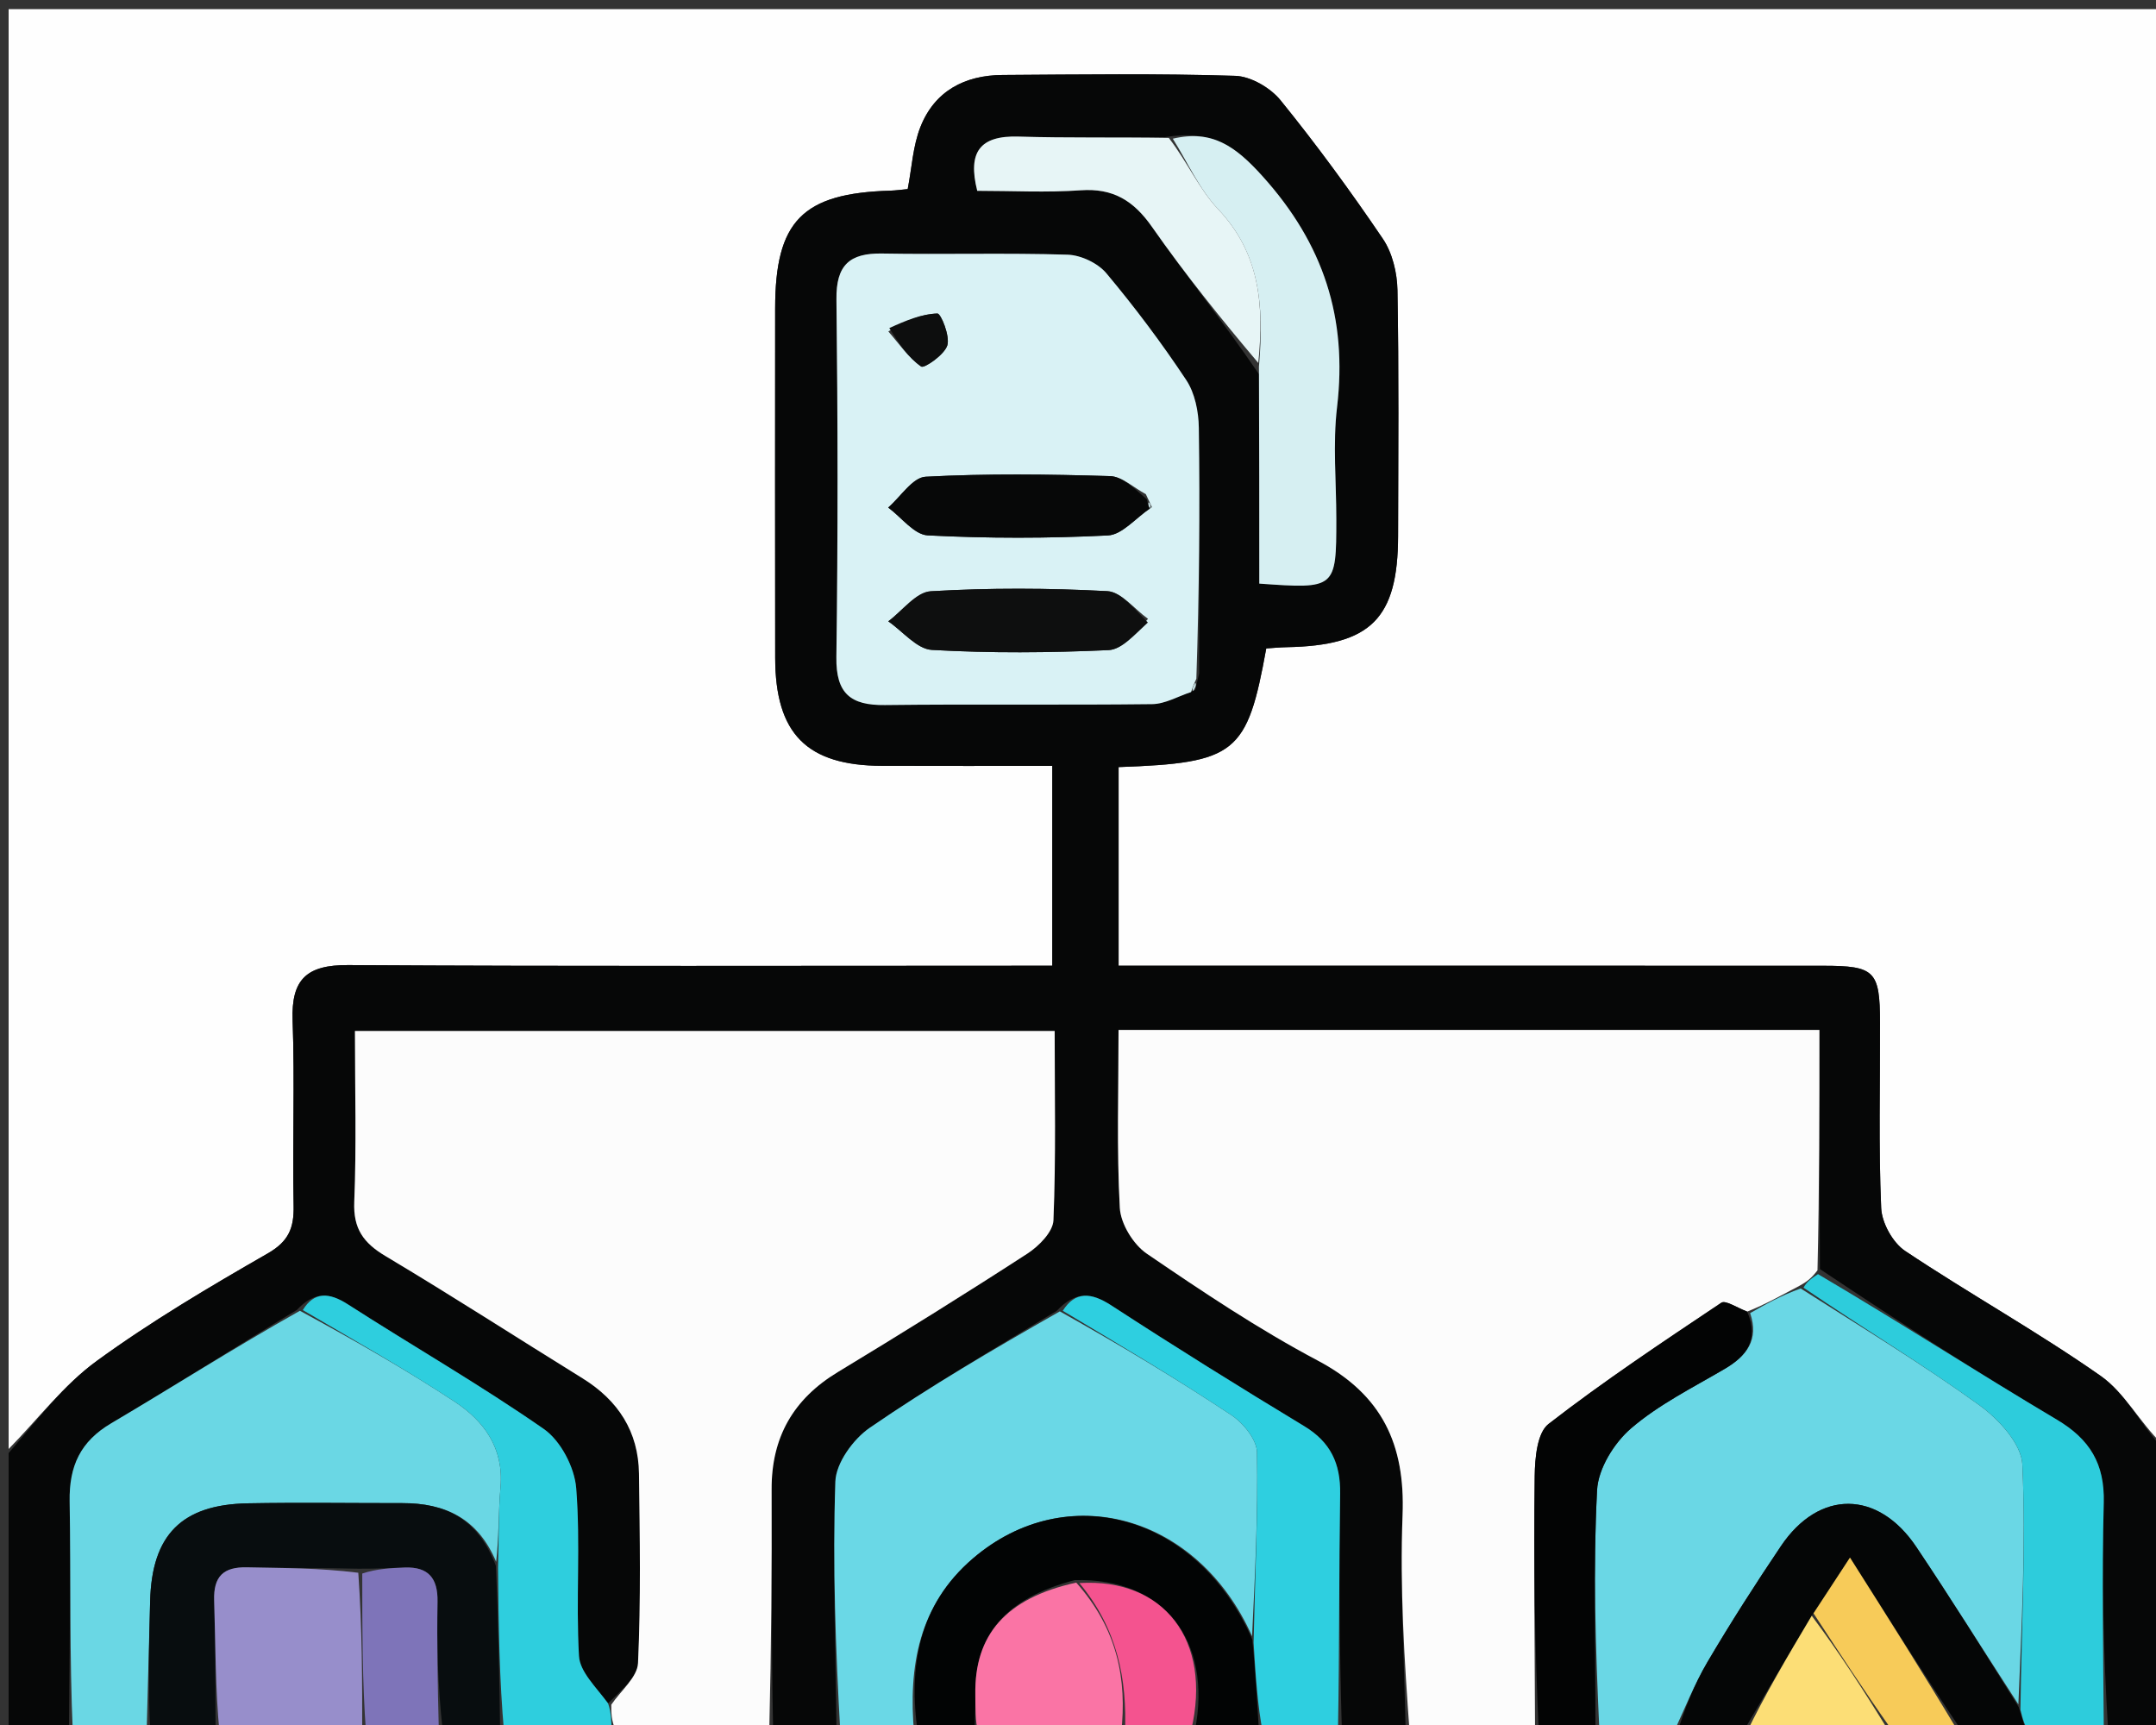 <svg version="1.1" id="Layer_1" xmlns="http://www.w3.org/2000/svg" xmlns:xlink="http://www.w3.org/1999/xlink" x="0px" y="0px"
	 width="100%" viewBox="0 0 250 200" enable-background="new 0 0 250 200" xml:space="preserve">
<rect x="0" y="0" width="250" height="200" fill="#333333" stroke="none"/>
<path fill="#FEFEFE" opacity="1" stroke="none" 
	d="
M1,168 
	C1,112.375 1,56.75 1,1.063 
	C84.229,1.063 167.458,1.063 251,1.063 
	C251,56.354 251,111.708 250.678,167.387 
	C248.13,164.939 246.38,161.487 243.585,159.527 
	C236.248,154.386 228.374,150.017 220.915,145.04 
	C219.477,144.081 218.208,141.79 218.133,140.058 
	C217.823,132.908 218.017,125.736 217.998,118.572 
	C217.983,112.565 217.409,111.977 211.417,111.974 
	C186.093,111.962 160.769,111.969 135.444,111.969 
	C133.654,111.969 131.863,111.969 129.708,111.969 
	C129.708,107.713 129.708,103.919 129.708,100.126 
	C129.708,96.381 129.708,92.636 129.708,88.938 
	C143.343,88.451 144.613,87.399 146.828,75.181 
	C147.582,75.133 148.388,75.051 149.195,75.036 
	C158.954,74.854 162.096,71.733 162.115,62.129 
	C162.133,52.632 162.214,43.134 162.042,33.64 
	C162.006,31.627 161.455,29.319 160.347,27.684 
	C156.619,22.178 152.678,16.798 148.492,11.634 
	C147.312,10.178 145.039,8.85 143.225,8.793 
	C134.238,8.511 125.236,8.638 116.24,8.694 
	C111.869,8.722 108.386,10.547 106.737,14.7 
	C105.853,16.924 105.734,19.451 105.254,21.924 
	C104.545,21.99 103.894,22.085 103.24,22.105 
	C93.035,22.407 89.887,25.62 89.883,35.776 
	C89.877,49.271 89.866,62.766 89.887,76.262 
	C89.9,85.078 93.544,88.759 102.265,88.792 
	C108.866,88.817 115.467,88.797 122.017,88.797 
	C122.017,96.825 122.017,104.231 122.017,111.969 
	C120.774,111.969 119.803,111.969 118.833,111.969 
	C92.676,111.969 66.518,112.052 40.361,111.894 
	C35.587,111.866 33.759,113.519 33.93,118.3 
	C34.187,125.455 33.903,132.628 34.047,139.789 
	C34.099,142.36 33.491,143.92 31.051,145.322 
	C24.283,149.208 17.526,153.201 11.226,157.785 
	C7.377,160.585 4.38,164.555 1,168 
z"/>
<path fill="#060707" opacity="1" stroke="none" 
	d="
M1,168.469 
	C4.38,164.555 7.377,160.585 11.226,157.785 
	C17.526,153.201 24.283,149.208 31.051,145.322 
	C33.491,143.92 34.099,142.36 34.047,139.789 
	C33.903,132.628 34.187,125.455 33.93,118.3 
	C33.759,113.519 35.587,111.866 40.361,111.894 
	C66.518,112.052 92.676,111.969 118.833,111.969 
	C119.803,111.969 120.774,111.969 122.017,111.969 
	C122.017,104.231 122.017,96.825 122.017,88.797 
	C115.467,88.797 108.866,88.817 102.265,88.792 
	C93.544,88.759 89.9,85.078 89.887,76.262 
	C89.866,62.766 89.877,49.271 89.883,35.776 
	C89.887,25.62 93.035,22.407 103.24,22.105 
	C103.894,22.085 104.545,21.99 105.254,21.924 
	C105.734,19.451 105.853,16.924 106.737,14.7 
	C108.386,10.547 111.869,8.722 116.24,8.694 
	C125.236,8.638 134.238,8.511 143.225,8.793 
	C145.039,8.85 147.312,10.178 148.492,11.634 
	C152.678,16.798 156.619,22.178 160.347,27.684 
	C161.455,29.319 162.006,31.627 162.042,33.64 
	C162.214,43.134 162.133,52.632 162.115,62.129 
	C162.096,71.733 158.954,74.854 149.195,75.036 
	C148.388,75.051 147.582,75.133 146.828,75.181 
	C144.613,87.399 143.343,88.451 129.708,88.938 
	C129.708,92.636 129.708,96.381 129.708,100.126 
	C129.708,103.919 129.708,107.713 129.708,111.969 
	C131.863,111.969 133.654,111.969 135.444,111.969 
	C160.769,111.969 186.093,111.962 211.417,111.974 
	C217.409,111.977 217.983,112.565 217.998,118.572 
	C218.017,125.736 217.823,132.908 218.133,140.058 
	C218.208,141.79 219.477,144.081 220.915,145.04 
	C228.374,150.017 236.248,154.386 243.585,159.527 
	C246.38,161.487 248.13,164.939 250.678,167.855 
	C251,179 251,190 251,201 
	C248.946,201 246.971,201 244.444,200.534 
	C243.886,191.454 243.715,182.836 243.941,174.228 
	C244.059,169.71 242.335,166.87 238.471,164.576 
	C229.236,159.092 220.205,153.265 211.032,147.138 
	C210.972,137.615 210.972,128.532 210.972,119.412 
	C183.491,119.412 156.782,119.412 129.701,119.412 
	C129.701,126.458 129.477,133.264 129.848,140.037 
	C129.95,141.896 131.41,144.282 132.979,145.353 
	C139.416,149.745 145.931,154.109 152.806,157.749 
	C160.262,161.696 162.949,167.462 162.636,175.644 
	C162.314,184.079 162.843,192.547 163,201 
	C160.629,201 158.259,201 155.593,200.551 
	C155.318,191.127 155.263,182.151 155.397,173.177 
	C155.449,169.688 154.294,167.202 151.23,165.35 
	C143.705,160.801 136.239,156.149 128.868,151.355 
	C126.506,149.818 124.687,149.697 122.535,151.981 
	C115.055,156.506 107.784,160.774 100.855,165.539 
	C98.939,166.857 96.938,169.617 96.865,171.779 
	C96.539,181.507 96.892,191.258 97,201 
	C94.629,201 92.259,201 89.649,200.571 
	C89.435,190.986 89.505,181.83 89.472,172.675 
	C89.45,166.645 91.981,162.208 97.149,159.081 
	C104.536,154.611 111.872,150.051 119.117,145.355 
	C120.451,144.49 122.097,142.833 122.152,141.482 
	C122.451,134.206 122.294,126.911 122.294,119.531 
	C95.033,119.531 68.197,119.531 41.158,119.531 
	C41.158,126.387 41.341,132.878 41.078,139.349 
	C40.951,142.463 42.144,144.106 44.697,145.629 
	C52.394,150.222 59.928,155.087 67.551,159.805 
	C71.68,162.36 74.032,165.978 74.095,170.854 
	C74.189,178.177 74.32,185.512 73.983,192.821 
	C73.906,194.474 71.966,196.04 70.51,197.493 
	C69.087,195.564 67.24,193.833 67.135,192.002 
	C66.764,185.528 67.33,178.993 66.814,172.539 
	C66.621,170.122 65.012,167.039 63.06,165.681 
	C55.7,160.56 47.895,156.085 40.345,151.232 
	C38.155,149.824 36.429,149.738 34.417,151.882 
	C27.03,156.332 20.039,160.804 12.896,165.019 
	C9.309,167.136 8.01,169.987 8.077,174.065 
	C8.225,183.04 8.046,192.021 8,201 
	C5.692,201 3.385,201 1,201 
	C1,190.313 1,179.625 1,168.469 
M135.072,15.901 
	C129.419,15.892 123.763,16.009 118.115,15.835 
	C113.604,15.696 112.187,17.637 113.316,22.125 
	C117.379,22.125 121.362,22.342 125.31,22.063 
	C129.08,21.796 131.458,23.271 133.584,26.312 
	C137.473,31.878 141.752,37.171 146.021,43.432 
	C146.021,51.533 146.021,59.633 146.021,67.664 
	C154.887,68.304 154.954,68.242 154.954,60.188 
	C154.954,55.859 154.533,51.481 155.038,47.212 
	C156.263,36.869 153.469,28.274 146.398,20.432 
	C143.223,16.91 140.535,15.017 135.072,15.901 
M138.594,80.002 
	C138.665,79.67 138.737,79.338 139.048,78.095 
	C139.057,68.596 139.143,59.095 139.01,49.598 
	C138.984,47.727 138.556,45.575 137.549,44.06 
	C134.702,39.77 131.595,35.629 128.288,31.682 
	C127.3,30.503 125.337,29.577 123.789,29.529 
	C116.63,29.305 109.458,29.521 102.294,29.394 
	C98.504,29.326 96.944,30.741 96.99,34.695 
	C97.152,48.526 97.17,62.361 96.982,76.191 
	C96.925,80.413 98.629,81.791 102.603,81.744 
	C112.934,81.622 123.269,81.762 133.6,81.638 
	C135.109,81.62 136.608,80.728 138.594,80.002 
z"/>
<path fill="#FCFCFC" opacity="1" stroke="none" 
	d="
M163.466,201 
	C162.843,192.547 162.314,184.079 162.636,175.644 
	C162.949,167.462 160.262,161.696 152.806,157.749 
	C145.931,154.109 139.416,149.745 132.979,145.353 
	C131.41,144.282 129.95,141.896 129.848,140.037 
	C129.477,133.264 129.701,126.458 129.701,119.412 
	C156.782,119.412 183.491,119.412 210.972,119.412 
	C210.972,128.532 210.972,137.615 210.747,147.288 
	C210.01,148.245 209.499,148.614 208.657,149.078 
	C206.53,150.196 204.734,151.221 202.597,152.072 
	C201.351,151.585 200.076,150.72 199.595,151.042 
	C192.815,155.582 186.001,160.102 179.561,165.097 
	C178.237,166.124 177.983,169.068 177.958,171.138 
	C177.836,181.09 177.962,191.046 178,201 
	C173.311,201 168.621,201 163.466,201 
z"/>
<path fill="#FCFCFC" opacity="1" stroke="none" 
	d="
M70.884,197.645 
	C71.966,196.04 73.906,194.474 73.983,192.821 
	C74.32,185.512 74.189,178.177 74.095,170.854 
	C74.032,165.978 71.68,162.36 67.551,159.805 
	C59.928,155.087 52.394,150.222 44.697,145.629 
	C42.144,144.106 40.951,142.463 41.078,139.349 
	C41.341,132.878 41.158,126.387 41.158,119.531 
	C68.197,119.531 95.033,119.531 122.294,119.531 
	C122.294,126.911 122.451,134.206 122.152,141.482 
	C122.097,142.833 120.451,144.49 119.117,145.355 
	C111.872,150.051 104.536,154.611 97.149,159.081 
	C91.981,162.208 89.45,166.645 89.472,172.675 
	C89.505,181.83 89.435,190.986 89.204,200.571 
	C83.312,201 77.624,201 71.399,200.668 
	C70.869,199.439 70.876,198.542 70.884,197.645 
z"/>
<path fill="#6AD7E5" opacity="1" stroke="none" 
	d="
M202.938,152.245 
	C204.734,151.221 206.53,150.196 208.8,149.388 
	C216.043,154.001 222.963,158.191 229.503,162.908 
	C231.74,164.522 234.397,167.392 234.506,169.796 
	C234.93,179.139 234.407,188.526 234.042,197.61 
	C229.977,191.333 226.185,185.288 222.213,179.364 
	C217.765,172.731 210.934,172.688 206.513,179.252 
	C203.547,183.655 200.679,188.133 197.984,192.706 
	C196.432,195.339 195.314,198.227 194,201 
	C191.3,201 188.6,201 185.452,200.531 
	C185.005,190.962 184.724,181.846 185.189,172.769 
	C185.317,170.276 187.163,167.297 189.133,165.604 
	C192.349,162.841 196.278,160.888 199.979,158.716 
	C202.546,157.21 203.992,155.337 202.938,152.245 
z"/>
<path fill="#6AD8E6" opacity="1" stroke="none" 
	d="
M97.45,201 
	C96.892,191.258 96.539,181.507 96.865,171.779 
	C96.938,169.617 98.939,166.857 100.855,165.539 
	C107.784,160.774 115.055,156.506 122.895,152.044 
	C130.011,156.024 136.499,159.909 142.797,164.079 
	C144.178,164.994 145.731,166.912 145.757,168.393 
	C145.884,175.607 145.519,182.83 145.184,189.711 
	C138.889,175.572 123.634,171.438 112.828,180.681 
	C106.524,186.074 105.305,193.228 106,201 
	C103.3,201 100.6,201 97.45,201 
z"/>
<path fill="#6AD7E4" opacity="1" stroke="none" 
	d="
M8.45,201 
	C8.046,192.021 8.225,183.04 8.077,174.065 
	C8.01,169.987 9.309,167.136 12.896,165.019 
	C20.039,160.804 27.03,156.332 34.776,151.975 
	C41.224,155.471 47.077,158.809 52.698,162.5 
	C56.124,164.749 58.429,167.886 58.038,172.426 
	C57.783,175.376 57.856,178.355 57.531,181.078 
	C55.388,175.977 51.552,174.273 46.654,174.276 
	C40.683,174.281 34.71,174.188 28.74,174.298 
	C21.051,174.44 17.604,177.972 17.409,185.638 
	C17.28,190.759 17.137,195.879 17,201 
	C14.3,201 11.6,201 8.45,201 
z"/>
<path fill="#080D0F" opacity="1" stroke="none" 
	d="
M17.444,201 
	C17.137,195.879 17.28,190.759 17.409,185.638 
	C17.604,177.972 21.051,174.44 28.74,174.298 
	C34.71,174.188 40.683,174.281 46.654,174.276 
	C51.552,174.273 55.388,175.977 57.497,181.527 
	C57.809,188.479 57.905,194.74 58,201 
	C55.958,201 53.917,201 51.321,200.544 
	C50.746,195.289 50.652,190.488 50.734,185.691 
	C50.78,182.982 49.674,181.644 46.946,181.741 
	C45.298,181.801 43.651,181.891 41.543,181.879 
	C36.932,181.773 32.781,181.811 28.633,181.718 
	C25.908,181.657 24.741,182.768 24.833,185.569 
	C25.001,190.709 24.956,195.856 25,201 
	C22.629,201 20.259,201 17.444,201 
z"/>
<path fill="#020404" opacity="1" stroke="none" 
	d="
M106.438,201 
	C105.305,193.228 106.524,186.074 112.828,180.681 
	C123.634,171.438 138.889,175.572 145.217,190.105 
	C145.596,194.224 145.798,197.612 146,201 
	C143.629,201 141.259,201 138.563,200.619 
	C140.591,190.183 134.932,182.927 124.629,183.2 
	C116.586,185.293 112.984,189.603 113.095,196.452 
	C113.119,197.967 113.034,199.484 113,201 
	C110.958,201 108.917,201 106.438,201 
z"/>
<path fill="#050606" opacity="1" stroke="none" 
	d="
M194.444,201 
	C195.314,198.227 196.432,195.339 197.984,192.706 
	C200.679,188.133 203.547,183.655 206.513,179.252 
	C210.934,172.688 217.765,172.731 222.213,179.364 
	C226.185,185.288 229.977,191.333 234.087,197.936 
	C234.55,199.365 234.775,200.182 235,201 
	C232.629,201 230.259,201 227.441,200.647 
	C223.011,194.006 219.028,187.718 214.515,180.591 
	C212.701,183.365 211.495,185.209 210.08,187.334 
	C207.248,192.077 204.624,196.539 202,201 
	C199.629,201 197.259,201 194.444,201 
z"/>
<path fill="#2ECEDE" opacity="1" stroke="none" 
	d="
M58.463,201 
	C57.905,194.74 57.809,188.479 57.748,181.77 
	C57.856,178.355 57.783,175.376 58.038,172.426 
	C58.429,167.886 56.124,164.749 52.698,162.5 
	C47.077,158.809 41.224,155.471 35.11,151.892 
	C36.429,149.738 38.155,149.824 40.345,151.232 
	C47.895,156.085 55.7,160.56 63.06,165.681 
	C65.012,167.039 66.621,170.122 66.814,172.539 
	C67.33,178.993 66.764,185.528 67.135,192.002 
	C67.24,193.833 69.087,195.564 70.51,197.493 
	C70.876,198.542 70.869,199.439 70.931,200.668 
	C66.975,201 62.951,201 58.463,201 
z"/>
<path fill="#030404" opacity="1" stroke="none" 
	d="
M202.597,152.072 
	C203.992,155.337 202.546,157.21 199.979,158.716 
	C196.278,160.888 192.349,162.841 189.133,165.604 
	C187.163,167.297 185.317,170.276 185.189,172.769 
	C184.724,181.846 185.005,190.962 185.002,200.531 
	C182.958,201 180.917,201 178.438,201 
	C177.962,191.046 177.836,181.09 177.958,171.138 
	C177.983,169.068 178.237,166.124 179.561,165.097 
	C186.001,160.102 192.815,155.582 199.595,151.042 
	C200.076,150.72 201.351,151.585 202.597,152.072 
z"/>
<path fill="#2DCCDC" opacity="1" stroke="none" 
	d="
M235.45,201 
	C234.775,200.182 234.55,199.365 234.281,198.222 
	C234.407,188.526 234.93,179.139 234.506,169.796 
	C234.397,167.392 231.74,164.522 229.503,162.908 
	C222.963,158.191 216.043,154.001 209.13,149.294 
	C209.499,148.614 210.01,148.245 210.807,147.726 
	C220.205,153.265 229.236,159.092 238.471,164.576 
	C242.335,166.87 244.059,169.71 243.941,174.228 
	C243.715,182.836 243.886,191.454 243.946,200.534 
	C241.3,201 238.6,201 235.45,201 
z"/>
<path fill="#2ECFE0" opacity="1" stroke="none" 
	d="
M146.45,201 
	C145.798,197.612 145.596,194.224 145.361,190.443 
	C145.519,182.83 145.884,175.607 145.757,168.393 
	C145.731,166.912 144.178,164.994 142.797,164.079 
	C136.499,159.909 130.011,156.024 123.232,151.973 
	C124.687,149.697 126.506,149.818 128.868,151.355 
	C136.239,156.149 143.705,160.801 151.23,165.35 
	C154.294,167.202 155.449,169.688 155.397,173.177 
	C155.263,182.151 155.318,191.127 155.148,200.551 
	C152.3,201 149.6,201 146.45,201 
z"/>
<path fill="#978ECB" opacity="1" stroke="none" 
	d="
M25.468,201 
	C24.956,195.856 25.001,190.709 24.833,185.569 
	C24.741,182.768 25.908,181.657 28.633,181.718 
	C32.781,181.811 36.932,181.773 41.546,182.349 
	C42.006,188.939 42.003,194.969 42,201 
	C36.645,201 31.29,201 25.468,201 
z"/>
<path fill="#FA74A5" opacity="1" stroke="none" 
	d="
M113.468,201 
	C113.034,199.484 113.119,197.967 113.095,196.452 
	C112.984,189.603 116.586,185.293 124.796,183.489 
	C129.553,188.831 130.715,194.66 130,201 
	C124.645,201 119.29,201 113.468,201 
z"/>
<path fill="#7E74B9" opacity="1" stroke="none" 
	d="
M42.45,201 
	C42.003,194.969 42.006,188.939 42.006,182.438 
	C43.651,181.891 45.298,181.801 46.946,181.741 
	C49.674,181.644 50.78,182.982 50.734,185.691 
	C50.652,190.488 50.746,195.289 50.883,200.544 
	C48.3,201 45.6,201 42.45,201 
z"/>
<path fill="#F4538F" opacity="1" stroke="none" 
	d="
M130.444,201 
	C130.715,194.66 129.553,188.831 125.163,183.546 
	C134.932,182.927 140.591,190.183 138.119,200.619 
	C135.629,201 133.259,201 130.444,201 
z"/>
<path fill="#F7CB59" opacity="1" stroke="none" 
	d="
M210.288,187.053 
	C211.495,185.209 212.701,183.365 214.515,180.591 
	C219.028,187.718 223.011,194.006 226.996,200.647 
	C224.629,201 222.259,201 219.412,200.648 
	C216.053,195.882 213.171,191.467 210.288,187.053 
z"/>
<path fill="#FCDE76" opacity="1" stroke="none" 
	d="
M210.08,187.334 
	C213.171,191.467 216.053,195.882 218.968,200.648 
	C213.645,201 208.29,201 202.468,201 
	C204.624,196.539 207.248,192.077 210.08,187.334 
z"/>
<path fill="#D9F2F5" opacity="1" stroke="none" 
	d="
M138.111,80.24 
	C136.608,80.728 135.109,81.62 133.6,81.638 
	C123.269,81.762 112.934,81.622 102.603,81.744 
	C98.629,81.791 96.925,80.413 96.982,76.191 
	C97.17,62.361 97.152,48.526 96.99,34.695 
	C96.944,30.741 98.504,29.326 102.294,29.394 
	C109.458,29.521 116.63,29.305 123.789,29.529 
	C125.337,29.577 127.3,30.503 128.288,31.682 
	C131.595,35.629 134.702,39.77 137.549,44.06 
	C138.556,45.575 138.984,47.727 139.01,49.598 
	C139.143,59.095 139.057,68.596 138.723,78.698 
	C138.303,79.615 138.207,79.927 138.111,80.24 
M133.568,58.799 
	C133.447,58.532 133.325,58.266 132.865,57.294 
	C131.483,56.564 130.118,55.245 128.716,55.202 
	C121.588,54.988 114.439,54.893 107.326,55.274 
	C105.822,55.355 104.434,57.599 102.992,58.846 
	C104.519,59.973 106,61.992 107.581,62.073 
	C114.531,62.43 121.519,62.429 128.47,62.08 
	C130.12,61.998 131.677,60.072 133.568,58.799 
M133.116,71.747 
	C131.546,70.627 130.023,68.627 128.398,68.54 
	C121.588,68.177 114.733,68.148 107.927,68.552 
	C106.221,68.653 104.638,70.821 102.999,72.039 
	C104.682,73.196 106.314,75.252 108.057,75.352 
	C114.865,75.74 121.716,75.684 128.532,75.376 
	C130.09,75.306 131.572,73.573 133.116,71.747 
M103.007,38.427 
	C104.242,39.839 105.327,41.464 106.822,42.5 
	C107.166,42.738 109.509,41.136 109.846,40.045 
	C110.178,38.971 109.098,36.338 108.698,36.351 
	C106.866,36.407 105.054,37.151 103.007,38.427 
z"/>
<path fill="#D6EFF2" opacity="1" stroke="none" 
	d="
M135.992,16.081 
	C140.535,15.017 143.223,16.91 146.398,20.432 
	C153.469,28.274 156.263,36.869 155.038,47.212 
	C154.533,51.481 154.954,55.859 154.954,60.188 
	C154.954,68.242 154.887,68.304 146.021,67.664 
	C146.021,59.633 146.021,51.533 145.981,42.507 
	C146.611,35.205 146.022,29.294 141.249,24.253 
	C139.061,21.941 137.718,18.829 135.992,16.081 
z"/>
<path fill="#E7F5F6" opacity="1" stroke="none" 
	d="
M135.532,15.991 
	C137.718,18.829 139.061,21.941 141.249,24.253 
	C146.022,29.294 146.611,35.205 145.905,42.079 
	C141.752,37.171 137.473,31.878 133.584,26.312 
	C131.458,23.271 129.08,21.796 125.31,22.063 
	C121.362,22.342 117.379,22.125 113.316,22.125 
	C112.187,17.637 113.604,15.696 118.115,15.835 
	C123.763,16.009 129.419,15.892 135.532,15.991 
z"/>
<path fill="#C4DFE2" opacity="1" stroke="none" 
	d="
M138.353,80.121 
	C138.207,79.927 138.303,79.615 138.604,79.154 
	C138.737,79.338 138.665,79.67 138.353,80.121 
z"/>
<path fill="#070808" opacity="1" stroke="none" 
	d="
M133.277,58.994 
	C131.677,60.072 130.12,61.998 128.47,62.08 
	C121.519,62.429 114.531,62.43 107.581,62.073 
	C106,61.992 104.519,59.973 102.992,58.846 
	C104.434,57.599 105.822,55.355 107.326,55.274 
	C114.439,54.893 121.588,54.988 128.716,55.202 
	C130.118,55.245 131.483,56.564 132.984,57.9 
	C133.162,58.669 133.22,58.831 133.277,58.994 
z"/>
<path fill="#0E0F0F" opacity="1" stroke="none" 
	d="
M133.102,72.176 
	C131.572,73.573 130.09,75.306 128.532,75.376 
	C121.716,75.684 114.865,75.74 108.057,75.352 
	C106.314,75.252 104.682,73.196 102.999,72.039 
	C104.638,70.821 106.221,68.653 107.927,68.552 
	C114.733,68.148 121.588,68.177 128.398,68.54 
	C130.023,68.627 131.546,70.627 133.102,72.176 
z"/>
<path fill="#0D0E0E" opacity="1" stroke="none" 
	d="
M103.121,38.038 
	C105.054,37.151 106.866,36.407 108.698,36.351 
	C109.098,36.338 110.178,38.971 109.846,40.045 
	C109.509,41.136 107.166,42.738 106.822,42.5 
	C105.327,41.464 104.242,39.839 103.121,38.038 
z"/>
<path fill="#C4DFE2" opacity="1" stroke="none" 
	d="
M133.423,58.896 
	C133.22,58.831 133.162,58.669 133.154,58.253 
	C133.325,58.266 133.447,58.532 133.423,58.896 
z"/>
</svg>